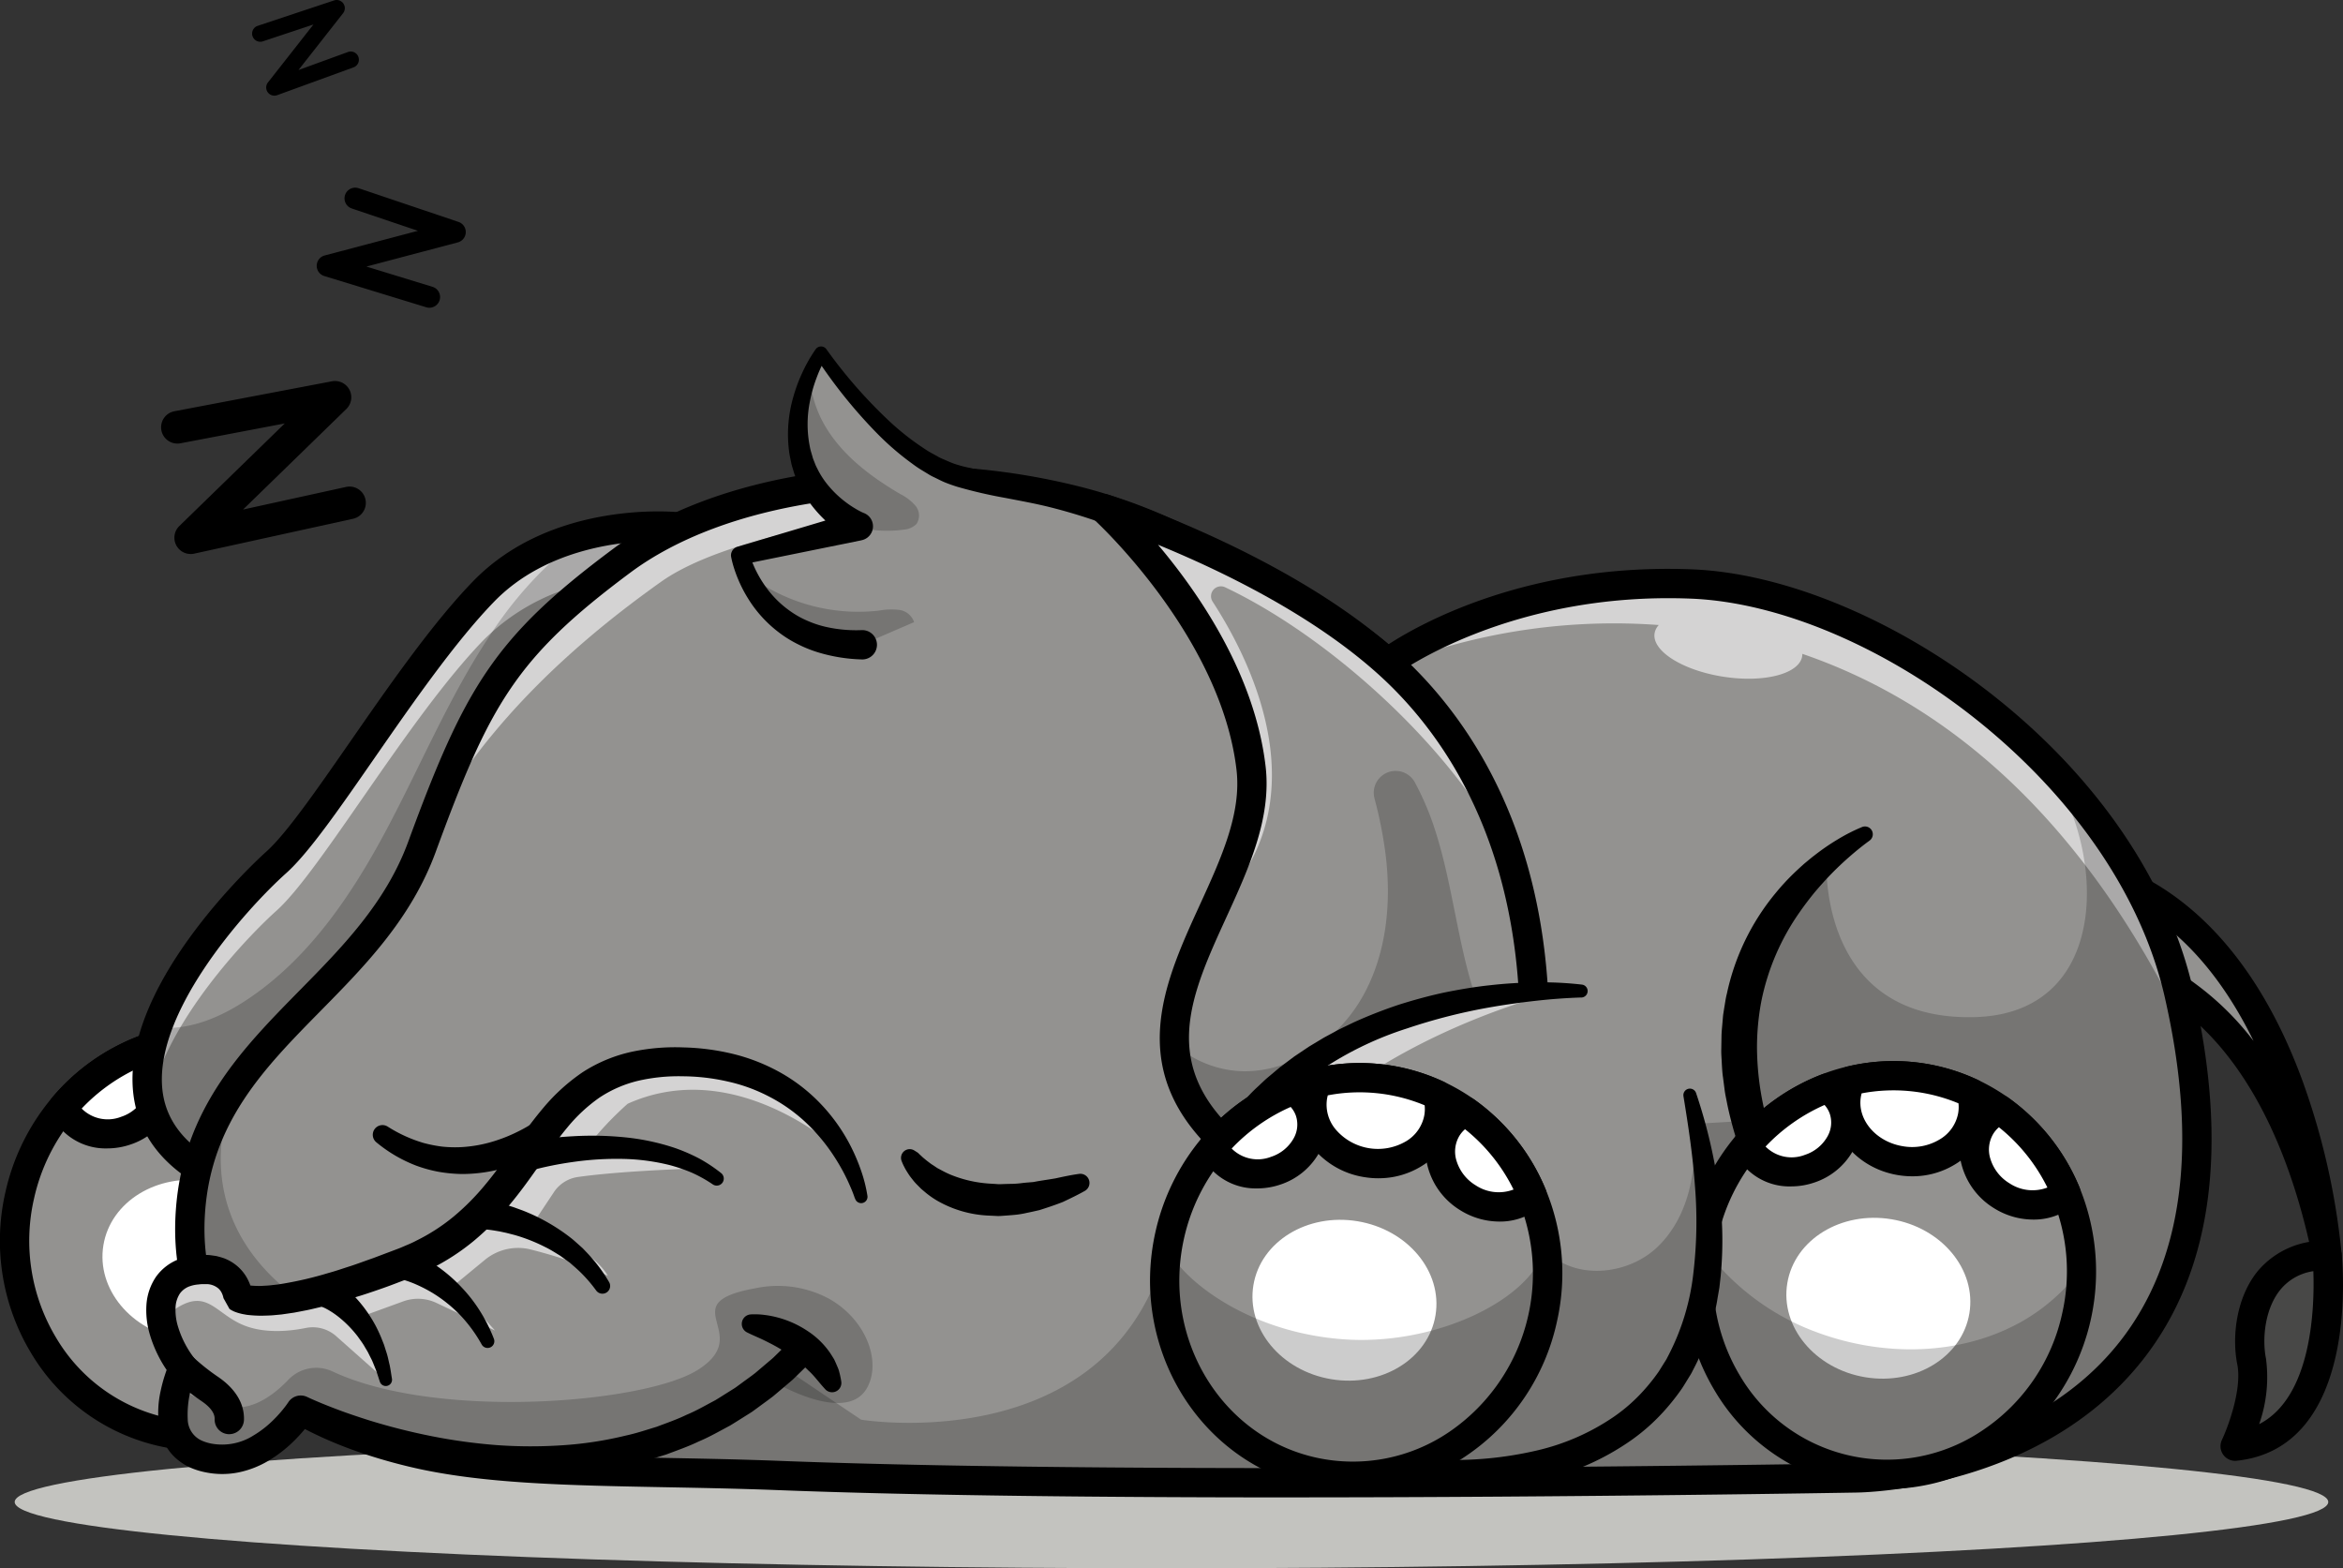 <svg xmlns="http://www.w3.org/2000/svg" width="300" height="200.795" viewBox="0 0 300 200.795"><rect x="0" y="0" width="300" height="200.795" fill="#333333" stroke="none"/><g transform="translate(1.881 183.82)"><ellipse cx="148.116" cy="8.488" rx="148.116" ry="8.488" fill="#c3c3bf"/></g><path d="M3483.458,2587.889s2.4,22.912-11.769,24.419c0,0,3.014-6.33,2.11-10.852s.452-13.594,9.658-13.567Z" transform="translate(-3185.5 -2427.147)" fill="#484847"/><g transform="translate(0 130.979)"><path d="M559.269,2328.316c-3.053,13.786-16.219,22.593-29.41,19.67s-21.406-16.463-18.348-30.25a26.3,26.3,0,0,1,5.622-11.381,25.169,25.169,0,0,1,10.208-7.268,22.387,22.387,0,0,1,3.02-.933h0a23.505,23.505,0,0,1,15.432,1.571,23.123,23.123,0,0,1,3.63,2.11,24.721,24.721,0,0,1,8.483,10.677,26.218,26.218,0,0,1,1.36,15.8Z" transform="translate(-508.991 -2295.627)" fill="#939290"/><path d="M517.275,2332.739a25.613,25.613,0,0,1-22-12.517,27.844,27.844,0,0,1-3.31-20.578,28.322,28.322,0,0,1,6.024-12.188,27.082,27.082,0,0,1,10.97-7.807,24.507,24.507,0,0,1,3.265-1.008l.05-.011a25.38,25.38,0,0,1,16.609,1.712,24.892,24.892,0,0,1,3.918,2.279,26.542,26.542,0,0,1,9.127,11.482,28,28,0,0,1,1.461,16.931h0a27.858,27.858,0,0,1-11.692,17.255,25.868,25.868,0,0,1-14.424,4.451Zm-4.256-50.431a20.691,20.691,0,0,0-2.714.843,23.325,23.325,0,0,0-9.452,6.73,24.567,24.567,0,0,0-5.222,10.573,24.108,24.108,0,0,0,2.856,17.821,21.842,21.842,0,0,0,31.126,6.894,24.122,24.122,0,0,0,10.115-14.947h0a24.27,24.27,0,0,0-1.259-14.674,22.789,22.789,0,0,0-7.836-9.868,21.214,21.214,0,0,0-3.338-1.941,21.63,21.63,0,0,0-14.2-1.448l-.074.016Zm28.539,28.32Z" transform="translate(-491.281 -2277.94)"/><g transform="translate(6.266)"><g transform="translate(1.876 1.881)"><path d="M584.046,2324.291c-3.315,1.135-6.813-.225-7.976-3.053a25.169,25.169,0,0,1,10.208-7.268,5.283,5.283,0,0,1,2.114,2.706C589.429,2319.706,587.483,2323.119,584.046,2324.291Z" transform="translate(-576.07 -2312.39)" fill="#fff"/><path d="M723.381,2302.6c-.647,3.939-4.793,6.536-9.26,5.8s-7.554-4.525-6.907-8.464a6.541,6.541,0,0,1,.558-1.768h0a23.5,23.5,0,0,1,15.432,1.571,6.385,6.385,0,0,1,.174,2.861Z" transform="translate(-694.543 -2297.517)" fill="#fff"/><path d="M890.32,2353.258a6.887,6.887,0,0,1-8.224.361c-3.274-2.044-4.464-6.045-2.659-8.933a5.6,5.6,0,0,1,2.4-2.106,24.722,24.722,0,0,1,8.483,10.677Z" transform="translate(-849.545 -2338.253)" fill="#fff"/></g><path d="M564.015,2308.911a7.775,7.775,0,0,1-7.34-4.614,1.876,1.876,0,0,1,.3-1.925,27.077,27.077,0,0,1,10.972-7.809,1.878,1.878,0,0,1,1.7.188,7.134,7.134,0,0,1,2.855,3.663,7.293,7.293,0,0,1-.641,6.04,8.874,8.874,0,0,1-4.874,3.957,9.192,9.192,0,0,1-2.977.5Zm-3.288-5.1a4.707,4.707,0,0,0,5.052,1.054h0a5.12,5.12,0,0,0,2.827-2.266,3.588,3.588,0,0,0,.351-2.967,3.314,3.314,0,0,0-.677-1.149,23.332,23.332,0,0,0-7.554,5.328Z" transform="translate(-556.534 -2292.854)"/><path d="M697.977,2292.687a11.227,11.227,0,0,1-1.828-.151c-5.474-.9-9.266-5.667-8.453-10.618a8.409,8.409,0,0,1,.717-2.274,1.878,1.878,0,0,1,1.32-1.03,25.383,25.383,0,0,1,16.607,1.713,1.875,1.875,0,0,1,1,1.171,8.214,8.214,0,0,1,.223,3.694,8.625,8.625,0,0,1-4.052,5.935,10.4,10.4,0,0,1-5.536,1.559Zm-6.481-10.614a4.588,4.588,0,0,0-.1.454c-.479,2.912,1.926,5.743,5.361,6.31a6.846,6.846,0,0,0,4.763-.886,4.925,4.925,0,0,0,2.342-3.367v-.006a4.493,4.493,0,0,0,.036-1.227,21.678,21.678,0,0,0-12.4-1.276Z" transform="translate(-675.002 -2277.927)"/><path d="M868.431,2339.022a9.5,9.5,0,0,1-5.024-1.465,9.311,9.311,0,0,1-4.038-5.205,7.634,7.634,0,0,1,.782-6.312,7.491,7.491,0,0,1,3.2-2.812,1.877,1.877,0,0,1,1.876.169,26.538,26.538,0,0,1,9.131,11.485,1.875,1.875,0,0,1-.472,2.114A8.076,8.076,0,0,1,868.431,2339.022Zm-4.385-11.823a3.609,3.609,0,0,0-.713.832,3.932,3.932,0,0,0-.367,3.251,5.562,5.562,0,0,0,2.429,3.094,5.352,5.352,0,0,0,4.86.546A22.765,22.765,0,0,0,864.045,2327.2Z" transform="translate(-829.973 -2318.719)"/></g><ellipse cx="10.252" cy="11.816" rx="10.252" ry="11.816" transform="translate(11.571 38.569) rotate(-80.64)" fill="#fff"/></g><path d="M3283.34,2077.69v11.045s22.006,0,29.855,37.946C3313.195,2126.68,3310.168,2085.385,3283.34,2077.69Z" transform="translate(-3015.236 -1965.938)" fill="#939290"/><path d="M3295.529,2110.906a1.876,1.876,0,0,1-1.835-1.5c-3.895-18.827-11.346-27.739-16.912-31.9-5.945-4.444-11.066-4.552-11.118-4.552a1.884,1.884,0,0,1-1.865-1.875V2060.04a1.876,1.876,0,0,1,2.393-1.8c11.57,3.319,20.642,13.189,26.234,28.542a90.952,90.952,0,0,1,4.975,22.115,1.876,1.876,0,0,1-1.873,2.012Zm-27.978-41.511a26.372,26.372,0,0,1,11.217,4.919,36.482,36.482,0,0,1,7.349,7.255c-3.91-8-9.787-15.5-18.564-18.92v6.746Z" transform="translate(-2997.572 -1948.288)"/><path d="M3454.031,2596.531a1.875,1.875,0,0,1-1.693-2.682c.762-1.608,2.6-6.486,1.965-9.677-.7-3.5-.154-8.558,2.645-11.962a10.964,10.964,0,0,1,8.813-3.85h.045a1.876,1.876,0,0,1,1.86,1.68c.106,1.011,2.412,24.794-13.436,26.479A1.932,1.932,0,0,1,3454.031,2596.531Zm10.012-24.282a6.7,6.7,0,0,0-4.2,2.343c-2.008,2.442-2.374,6.3-1.864,8.843a18.1,18.1,0,0,1-.874,8.4C3463.919,2588.334,3464.205,2576.758,3464.044,2572.249Z" transform="translate(-3167.841 -2409.492)"/><g transform="translate(16.97 65.477)"><path d="M755.737,1615.51s-26.578,94.481-54.915,85.136c-13.483-4.445-14.875-12.851-11.948-21.058,3.319-9.334,12.22-18.418,15.267-21.142,5.724-5.124,16.879-24.716,26.527-34.666a27.056,27.056,0,0,1,12.606-7.112,37.706,37.706,0,0,1,12.465-1.158Z" transform="translate(-685.719 -1613.519)" fill="#939290"/><g transform="translate(1.882 1.883)" opacity="0.6"><path d="M755.744,1615.5s-.641,2.285-1.837,6.11a39.01,39.01,0,0,0-10.628,1.258,27.069,27.069,0,0,0-12.606,7.112c-9.648,9.95-20.8,29.542-26.527,34.666-3.047,2.723-11.948,11.807-15.267,21.141a23.411,23.411,0,0,0-.95,3.422,17.4,17.4,0,0,1,.95-9.632c3.319-9.334,12.22-18.418,15.267-21.141,5.724-5.124,16.879-24.716,26.527-34.666a27.057,27.057,0,0,1,12.606-7.111,37.7,37.7,0,0,1,12.465-1.158Z" transform="translate(-687.608 -1615.393)" fill="#fff"/></g><g transform="translate(1.881 1.883)" opacity="0.2"><path d="M755.737,1615.5s-26.578,94.481-54.915,85.136c-13.483-4.445-14.875-12.851-11.948-21.058.219.032.444.047.663.058,3.855.182,7.587-1.451,10.806-3.585,7.868-5.207,13.363-13.305,17.808-21.627s8.072-17.119,13.295-24.977a50.076,50.076,0,0,1,11.828-12.788,37.7,37.7,0,0,1,12.465-1.158Z" transform="translate(-687.6 -1615.393)"/></g><path d="M687.1,1685.441a14.536,14.536,0,0,1-4.578-.745c-8.178-2.7-12.954-7.082-14.2-13.031-3-14.393,16.036-31.624,16.848-32.35,2.531-2.265,6.49-7.972,10.683-14.013,4.939-7.118,10.537-15.186,15.748-20.561,10.167-10.485,25.952-8.9,26.618-8.83a1.875,1.875,0,0,1,1.6,2.372c-.827,2.938-20.522,72.117-44.769,85.02A16.873,16.873,0,0,1,687.1,1685.441Zm48.409-85.89c-4.475,0-14.468.849-21.209,7.8-5,5.155-10.5,13.088-15.36,20.088-4.508,6.5-8.4,12.111-11.264,14.671-5.082,4.548-17.806,18.583-15.677,28.788.948,4.544,4.884,7.987,11.7,10.235a11.781,11.781,0,0,0,9.6-1.143c20.486-10.9,38.592-68.228,42.25-80.44Z" transform="translate(-668.008 -1595.786)"/></g><path d="M957.7,1682.511s-88.412,1.591-137.75-.3c-19.055-.731-34.911-.037-47.1-2.969-19.383-4.659-29.495-15.246-28.4-30.836a31.33,31.33,0,0,1,5.729-16.043c5.932-8.63,15.068-14.881,20.8-24.262,0,0,0-.01,0-.015a35.61,35.61,0,0,0,3.109-6.381c.35-.944.688-1.863,1.018-2.75,6.3-16.827,10.242-23.219,24.544-33.857,6.381-4.753,15.126-7.889,24.716-9.339a86.193,86.193,0,0,1,31.081,1.08c1.033.225,2.061.474,3.073.746l.062.015c.95.251,1.884.521,2.813.814l.021,0a64.706,64.706,0,0,1,7.5,2.839c21.5,9.725,28.806,16.894,28.806,16.894s.438-.334,1.3-.876c4.069-2.6,17.542-10.008,37.619-9.215,12.971.517,29.239,7.936,42.08,19.655h0c.01.015.026.021.036.031q1.049.955,2.061,1.957c8.708,8.52,15.554,19.075,18.23,30.763q1.026,4.477,1.576,8.531c7.3,53.157-42.926,53.517-42.926,53.517Z" transform="translate(-720.058 -1493.284)" fill="#939290"/><g transform="translate(55.046 61.543)" opacity="0.6"><path d="M1144.871,1556.824c-3.126.032-38.626,2.333-50.75,10.944-10.577,7.513-21.958,17.554-29.592,31.172,6.3-16.827,10.242-23.219,24.544-33.857,6.381-4.753,15.126-7.889,24.716-9.339a86.2,86.2,0,0,1,31.081,1.08Z" transform="translate(-1064.53 -1554.818)" fill="#fff"/></g><g transform="translate(179.966 74.715)" opacity="0.6"><path d="M2467.068,1752.989c-14.035-31.41-33.038-45.91-50.8-51.993a1.834,1.834,0,0,1-.021.3c-.35,2.259-4.863,3.438-10.081,2.63s-9.167-3.292-8.818-5.551a2.063,2.063,0,0,1,.538-1.07,78.195,78.195,0,0,0-32.266,4.425l-.156-.459c4.069-2.6,17.542-10.008,37.619-9.214,12.971.517,29.239,7.936,42.08,19.655h0c.011.015.026.021.037.032q1.048.955,2.061,1.957c8.708,8.52,15.554,19.075,18.23,30.763q1.026,4.477,1.576,8.531Z" transform="translate(-2365.46 -1691.995)" fill="#fff"/></g><g transform="translate(24.302 96.415)" opacity="0.2"><path d="M957.7,2010.791s-88.412,1.591-137.75-.3c-19.055-.731-34.911-.036-47.1-2.969-19.383-4.659-29.495-15.246-28.4-30.836a31.332,31.332,0,0,1,5.729-16.044c-9.368,24.325,17.156,42.429,70.244,36.038l9.892,6.657s33.137,5.426,39.513-23.562c0,0,55.62,20.421,67.725-14.343l6.428-.381s-2.39-16.367,9.945-33.173c0,0-1.127,20.417,18.94,19.915,18.648-.465,16.759-23.948,7.962-33.81,8.708,8.52,15.554,19.075,18.23,30.763,14.119,61.651-41.35,62.048-41.35,62.048Z" transform="translate(-744.359 -1917.98)"/></g><path d="M867.177,1667.316c-22.733,0-46.62-.22-64.967-.925-5.121-.2-9.979-.289-14.675-.379-12.713-.242-23.692-.452-32.793-2.64-10.068-2.419-17.744-6.41-22.816-11.864-5.236-5.632-7.6-12.672-7.023-20.927.9-12.979,8.51-20.711,15.867-28.19,5.419-5.508,11.023-11.2,13.892-19.03,7.242-19.747,11.082-26.218,26.2-37.467,6.423-4.781,15.26-8.13,25.556-9.686a87.623,87.623,0,0,1,34.877,1.856q.081.019.158.043c.909.24,1.85.511,2.8.808l.053.015a67.444,67.444,0,0,1,7.714,2.919c17.1,7.739,25.342,13.875,28.172,16.233,4.127-2.678,17.954-10.412,38.853-9.59,11.823.468,26.145,6.428,38.307,15.944,13.493,10.557,22.677,24.023,25.859,37.918,4.619,20.165,2.427,36.119-6.513,47.422-13.047,16.494-35.515,16.909-36.638,16.919-.808.014-35.256.618-72.883.618Zm-47.9-128.305a82.29,82.29,0,0,0-12.294.909c-9.689,1.464-17.946,4.572-23.876,8.986-14.645,10.9-18,16.872-24.92,35.749-3.15,8.588-9.042,14.577-14.741,20.368-7.2,7.314-13.993,14.222-14.8,25.819-1.271,18.211,13.967,25.757,26.973,28.882,8.7,2.092,19.495,2.3,31.988,2.537,4.715.09,9.59.182,14.747.381,48.722,1.87,136.763.32,137.646.3h.02c.307,0,21.818-.4,33.753-15.518,8.184-10.365,10.129-25.248,5.781-44.233-6.32-27.593-37.8-50.046-60.658-50.95-23.269-.923-37.576,9.606-37.718,9.713a1.878,1.878,0,0,1-2.442-.159c-.068-.067-7.435-7.1-28.264-16.528a63.718,63.718,0,0,0-7.248-2.744l-.056-.016c-.927-.29-1.845-.555-2.729-.786l-.072-.02h0a82.554,82.554,0,0,0-21.094-2.69Zm21.2,2.717Zm-.007,0Zm0,0Zm-.244-.075.087.033C840.279,1541.674,840.249,1541.663,840.22,1541.651Z" transform="translate(-702.392 -1475.595)"/><path d="M2805.411,2017.812c-.824.594-1.691,1.3-2.493,2s-1.594,1.444-2.341,2.211-1.455,1.563-2.141,2.37c-.67.823-1.311,1.662-1.91,2.525a30.206,30.206,0,0,0-4.9,11.365,31.73,31.73,0,0,0-.566,6.184,36.547,36.547,0,0,0,.619,6.256,56.93,56.93,0,0,0,3.808,12.263,1.878,1.878,0,0,1-3.376,1.635,47.173,47.173,0,0,1-4.849-13.05c-.107-.58-.242-1.154-.327-1.74l-.229-1.763c-.091-.586-.116-1.182-.153-1.776-.021-.6-.086-1.188-.067-1.786l.03-1.793c.014-.6.09-1.194.134-1.792.029-.3.047-.6.083-.895l.139-.89c.107-.592.175-1.189.331-1.772a29.964,29.964,0,0,1,6.188-12.819,29.639,29.639,0,0,1,2.4-2.61q.638-.611,1.3-1.2c.455-.373.9-.759,1.367-1.109a28.778,28.778,0,0,1,2.888-1.987,22.824,22.824,0,0,1,3.154-1.608,1,1,0,0,1,.965,1.738l-.056.04Z" transform="translate(-2566.092 -1910.137)"/><g transform="translate(18.698 134.077)"><path d="M795.167,2346.762l-4.957,12.752-2.682,6.9a46.009,46.009,0,0,1-4.164,3.866c-.073.063-.146.125-.219.182-25.175,20.417-59.747,3.574-59.747,3.574s-5,7.847-12.235,6.042c-4.738-1.184-4.477-5.734-3.731-8.734a17.16,17.16,0,0,1,.918-2.723,13.556,13.556,0,0,1-2.765-6.1c-.474-3.2.793-5.864,4.122-6.381,5.375-.83,5.677,3.443,5.677,3.443s3.616,2.614,21.5-4.419,15.277-25.926,35.021-25.723c12.152.12,18.152,6.657,20.974,11.661A21.559,21.559,0,0,1,795.167,2346.762Z" transform="translate(-703.618 -2327.585)" fill="#939290"/><g transform="translate(1.871 1.847)" opacity="0.6"><path d="M755.841,2346.149l-2.713,4.082s7.57,3.031,9.616,6.616a63.8,63.8,0,0,0-10.109-3.415,6.684,6.684,0,0,0-5.63,1.385l-3.922,3.229,5.218,5.818-7.51-3.539a5.523,5.523,0,0,0-4.241-.194l-4.669,1.7s2.856,5.587,2.444,8.4l-6.361-5.646a4.512,4.512,0,0,0-3.888-1.048c-2.085.419-5.354.754-8.072-.4-4.007-1.7-4.852-5.6-10.419-.621-.474-3.2.793-5.864,4.122-6.381,5.375-.83,5.677,3.443,5.677,3.443s3.616,2.614,21.5-4.419,15.277-25.926,35.021-25.723c12.152.12,18.152,6.657,20.974,11.661-4.106-3.486-15.565-11.656-27.586-6.271a41.631,41.631,0,0,0-5.531,5.964,18.647,18.647,0,0,1,16.264,2.264s-10.679.244-17.109,1.151a4.443,4.443,0,0,0-3.079,1.946Z" transform="translate(-705.489 -2329.433)" fill="#fff"/></g><path d="M1011.174,2410.269c-.274.2-.459.318-.684.462s-.434.265-.653.389c-.436.25-.878.48-1.326.7a22.876,22.876,0,0,1-2.775,1.09,19.887,19.887,0,0,1-5.916.921,19.2,19.2,0,0,1-3.006-.283,17.475,17.475,0,0,1-2.9-.8,18.135,18.135,0,0,1-5.083-2.982,1.242,1.242,0,0,1,1.452-2.009l.017.01a18.01,18.01,0,0,0,4.578,2.086,17.46,17.46,0,0,0,2.419.473,15.884,15.884,0,0,0,2.452.06,17.416,17.416,0,0,0,4.829-.981,19.049,19.049,0,0,0,2.3-.966c.374-.18.741-.374,1.1-.578.179-.1.354-.207.523-.312s.359-.227.457-.294l.061-.042a1.875,1.875,0,0,1,2.161,3.064Z" transform="translate(-959.346 -2397.592)"/><path d="M1694.92,2446.657a1.872,1.872,0,0,1,.2.186c.067.071.158.146.235.218a6.228,6.228,0,0,0,.492.431c.162.143.339.277.515.407a4.853,4.853,0,0,0,.536.375l.54.361.575.306a12.43,12.43,0,0,0,1.163.557,15.863,15.863,0,0,0,5.078,1.129l.669.041a4.368,4.368,0,0,0,.675.02c.455-.017.91-.032,1.368-.036a12.151,12.151,0,0,0,1.384-.112c.463-.055.931-.08,1.4-.126.93-.186,1.878-.3,2.831-.47.947-.207,1.9-.412,2.892-.555l.1-.014a1.17,1.17,0,0,1,.743,2.176c-.91.515-1.858.967-2.812,1.419-.98.388-1.994.723-3.012,1.045-.524.118-1.051.243-1.582.346a11.474,11.474,0,0,1-1.608.263c-.547.051-1.1.09-1.646.128a5.12,5.12,0,0,1-.833,0l-.838-.039a14.449,14.449,0,0,1-6.52-1.875,11.656,11.656,0,0,1-1.431-.98l-.663-.557-.611-.615a6.5,6.5,0,0,1-.561-.66,6.7,6.7,0,0,1-.51-.7c-.156-.245-.311-.485-.446-.75-.066-.134-.134-.254-.2-.4s-.118-.264-.192-.458a1.114,1.114,0,0,1,1.63-1.342l.435.273Z" transform="translate(-1596.109 -2433.152)"/><path d="M776.763,2329.537c-.139-.424-.324-.907-.518-1.352s-.394-.906-.617-1.346a24.982,24.982,0,0,0-1.457-2.564,23.47,23.47,0,0,0-3.708-4.461,20.7,20.7,0,0,0-4.66-3.285,21.475,21.475,0,0,0-5.352-1.947,26.463,26.463,0,0,0-5.739-.661,22.981,22.981,0,0,0-5.655.567,15.515,15.515,0,0,0-5,2.168,20.593,20.593,0,0,0-4.1,3.813c-2.483,2.984-4.605,6.575-7.378,9.884a34.779,34.779,0,0,1-4.613,4.65,28.662,28.662,0,0,1-5.567,3.6c-.49.259-.995.478-1.5.691l-.76.324c-.251.106-.491.189-.736.284-.98.366-1.95.752-2.938,1.1s-1.98.688-2.984,1.005c-1.012.3-2,.643-3.032.907l-1.533.418-1.558.367c-.516.13-1.049.224-1.578.327l-.794.152-.81.119-.81.117-.831.078c-.547.062-1.125.065-1.694.084a15.574,15.574,0,0,1-1.8-.1c-.149-.01-.323-.052-.483-.078a4.74,4.74,0,0,1-.5-.109,5.176,5.176,0,0,1-.552-.168c-.106-.04-.191-.07-.311-.124l-.194-.1-.106-.057q-.1-.06-.2-.13l-.773-1.386v0c.006.053-.01-.057-.021-.1s-.03-.128-.051-.192a2.575,2.575,0,0,0-.149-.374,1.825,1.825,0,0,0-.434-.576,2.4,2.4,0,0,0-1.49-.552l-.522,0a5.4,5.4,0,0,0-.556.047,4.156,4.156,0,0,0-1.008.2,2.627,2.627,0,0,0-1.344.953,3.5,3.5,0,0,0-.558,1.737,7.193,7.193,0,0,0,.233,2.23,12.578,12.578,0,0,0,2.226,4.4,1.88,1.88,0,0,1,.24,1.874l-.022.052a12.558,12.558,0,0,0-1.119,5.85,3.04,3.04,0,0,0,1.781,2.689,5.676,5.676,0,0,0,1.244.387,7.522,7.522,0,0,0,5.436-1.066,13.167,13.167,0,0,0,2.428-1.883c.376-.365.737-.752,1.078-1.154.171-.2.335-.406.494-.612s.325-.439.421-.586l0,0a1.9,1.9,0,0,1,2.4-.674c.568.27,1.234.557,1.868.818s1.293.519,1.947.766c1.307.5,2.64.938,3.974,1.367a79.162,79.162,0,0,0,8.149,2.072,70.446,70.446,0,0,0,8.306,1.143,60.478,60.478,0,0,0,8.342.03,46.9,46.9,0,0,0,8.2-1.243c1.352-.288,2.657-.732,3.976-1.13,1.286-.49,2.591-.933,3.828-1.535,1.272-.526,2.458-1.226,3.676-1.863.588-.355,1.165-.73,1.749-1.092.29-.184.585-.36.87-.552l.832-.61c.551-.41,1.117-.8,1.659-1.226l1.576-1.336c.26-.226.532-.437.783-.674l.74-.724,1.481-1.445.094-.091a1.874,1.874,0,0,1,2.62,2.682l-1.6,1.565-.8.781c-.271.257-.566.488-.848.733l-1.712,1.449c-.589.46-1.2.89-1.8,1.336l-.906.662c-.31.208-.632.4-.948.6-.636.4-1.265.8-1.906,1.189-1.325.7-2.621,1.455-4.005,2.032-1.35.654-2.766,1.14-4.166,1.669-1.429.436-2.849.912-4.308,1.226a50.771,50.771,0,0,1-8.818,1.338,64.242,64.242,0,0,1-8.875-.032,74.071,74.071,0,0,1-8.755-1.2,82.817,82.817,0,0,1-8.544-2.172c-1.4-.45-2.8-.912-4.172-1.436-.689-.26-1.377-.528-2.061-.811s-1.347-.565-2.077-.912l2.4-.679c-.226.345-.4.575-.6.848s-.4.512-.612.76q-.628.742-1.326,1.42a16.942,16.942,0,0,1-3.13,2.421,12.41,12.41,0,0,1-3.843,1.513,10.612,10.612,0,0,1-4.24,0,9.382,9.382,0,0,1-2.108-.671,7.141,7.141,0,0,1-1.971-1.385,6.358,6.358,0,0,1-1.36-2.036,8.15,8.15,0,0,1-.576-2.213,12.782,12.782,0,0,1,.242-4.1,19.408,19.408,0,0,1,.495-1.889c.1-.308.2-.614.314-.919s.222-.587.383-.948l.218,1.925a16.279,16.279,0,0,1-2.887-5.755,10.866,10.866,0,0,1-.34-3.437,7.23,7.23,0,0,1,1.236-3.623,6.4,6.4,0,0,1,3.211-2.344,7.843,7.843,0,0,1,1.786-.373c.29-.023.564-.073.868-.069s.6,0,.907.013q.474.057.947.13c.324.084.647.167.968.279a5.735,5.735,0,0,1,1.815,1.1,5.562,5.562,0,0,1,1.278,1.691,6.3,6.3,0,0,1,.378.953c.051.163.091.329.13.5a4.827,4.827,0,0,1,.092.6v.01l-.772-1.387a1.11,1.11,0,0,0-.119-.08c-.024-.014-.012-.009-.019-.013a.053.053,0,0,0-.02-.01.261.261,0,0,1,.049.013c.023.014.126.03.189.048a2.149,2.149,0,0,0,.253.045c.094.01.171.034.28.038a12.04,12.04,0,0,0,1.285.037c.46-.031.912-.04,1.387-.108l.706-.077.716-.115a46.08,46.08,0,0,0,5.764-1.358c.962-.259,1.916-.6,2.874-.9.955-.317,1.9-.673,2.857-1.006l2.845-1.072c.234-.09.481-.178.7-.272l.66-.283c.442-.184.882-.373,1.3-.6a24.506,24.506,0,0,0,4.786-3.09,30.584,30.584,0,0,0,4.07-4.111c2.521-3.01,4.645-6.534,7.462-9.865a24.568,24.568,0,0,1,4.978-4.5,19.036,19.036,0,0,1,6.309-2.624,26.77,26.77,0,0,1,6.612-.556,29.965,29.965,0,0,1,6.5.872,24.2,24.2,0,0,1,6.142,2.481,21.97,21.97,0,0,1,5.165,4.132,22.952,22.952,0,0,1,3.709,5.372,24.287,24.287,0,0,1,1.245,2.987,18.415,18.415,0,0,1,.79,3.164.811.811,0,0,1-1.572.375l-.015-.049Z" transform="translate(-686.007 -2310.195)"/><path d="M1481.52,2666.358a8.87,8.87,0,0,1,1,0c.32.011.636.052.95.093a12.791,12.791,0,0,1,5.365,2.06,10.346,10.346,0,0,1,2.842,2.778c.183.282.364.565.533.852.145.3.274.615.407.92.066.152.129.306.18.464l.126.483c.073.324.144.646.187.97a1.189,1.189,0,0,1-2.053.965l-.122-.135c-.741-.813-1.3-1.607-2.035-2.266a17.291,17.291,0,0,0-2.234-1.881,22.672,22.672,0,0,0-2.6-1.568c-.463-.235-.932-.475-1.415-.692s-1-.44-1.426-.649l-.176-.086a1.217,1.217,0,0,1,.475-2.307Z" transform="translate(-1404.089 -2632.145)"/><path d="M1173.4,2429.109c1.16-.248,2.2-.4,3.305-.539s2.178-.229,3.271-.288a42.22,42.22,0,0,1,6.567.138,29.313,29.313,0,0,1,6.467,1.379,23.355,23.355,0,0,1,3.061,1.33,19.454,19.454,0,0,1,2.79,1.85.9.9,0,0,1-1.063,1.453l-.024-.016a17.528,17.528,0,0,0-2.6-1.45,21.311,21.311,0,0,0-2.831-.978,26.864,26.864,0,0,0-5.982-.8,39.369,39.369,0,0,0-6.084.342c-1.01.135-2.016.3-3.012.5s-2.015.439-2.9.7l-.031.009a1.877,1.877,0,1,1-1.069-3.6c.046-.013.1-.026.142-.036Z" transform="translate(-1125.255 -2416.882)"/><path d="M1117.579,2513.773c.5.072.878.151,1.3.246s.806.2,1.2.309.785.243,1.175.363l1.152.418a24.7,24.7,0,0,1,4.352,2.217,24.115,24.115,0,0,1,1.988,1.421c.315.258.615.538.92.806l.453.407.422.443a20.21,20.21,0,0,1,2.936,3.858.989.989,0,0,1-1.619,1.131l-.052-.068a17.924,17.924,0,0,0-2.925-3.154l-.4-.352-.433-.317c-.292-.207-.573-.426-.869-.624-.612-.372-1.208-.76-1.854-1.07a21.7,21.7,0,0,0-3.977-1.564l-1.034-.265c-.349-.07-.693-.156-1.042-.214s-.7-.12-1.04-.162-.714-.081-.97-.091h-.017a1.879,1.879,0,0,1,.149-3.755C1117.451,2513.759,1117.516,2513.765,1117.579,2513.773Z" transform="translate(-1074.199 -2494.208)"/><path d="M1010.651,2580.032c.128.046.2.081.29.118s.168.074.247.111c.16.074.318.149.468.228.308.152.6.321.891.484.576.34,1.133.7,1.668,1.089a19.862,19.862,0,0,1,2.951,2.6,18.965,18.965,0,0,1,2.373,3.083,20.425,20.425,0,0,1,1.713,3.438.864.864,0,0,1-1.546.763l-.028-.047a18.469,18.469,0,0,0-1.953-2.849,16.423,16.423,0,0,0-2.429-2.384,16.92,16.92,0,0,0-2.81-1.852c-.493-.261-1-.495-1.5-.706-.255-.1-.509-.2-.762-.284-.127-.046-.251-.085-.374-.121-.062-.02-.124-.039-.179-.052a1.294,1.294,0,0,0-.14-.033,1.932,1.932,0,1,1,.658-3.75l.465.17Z" transform="translate(-976.719 -2553.866)"/><path d="M913.587,2620.171c.135.074.195.117.279.17s.149.1.222.151c.145.1.278.2.409.3.269.2.508.417.752.631a14.981,14.981,0,0,1,1.328,1.37,17.366,17.366,0,0,1,2.1,3.072,18.258,18.258,0,0,1,.771,1.66c.11.282.228.562.331.845l.273.861c.2.566.3,1.161.445,1.735.119.582.194,1.171.291,1.75a.8.8,0,0,1-1.54.387l-.025-.074c-.176-.52-.328-1.042-.519-1.548-.219-.5-.383-1.01-.642-1.482l-.358-.715c-.13-.232-.271-.457-.405-.686-.255-.463-.584-.877-.88-1.306a14.393,14.393,0,0,0-2.118-2.235,11.429,11.429,0,0,0-1.2-.9c-.206-.128-.413-.262-.619-.369-.1-.057-.206-.112-.3-.156-.049-.023-.1-.051-.143-.066s-.1-.045-.093-.033a1.876,1.876,0,1,1,1.649-3.369Z" transform="translate(-889.295 -2590.232)"/><path d="M723.569,2728.4a1.863,1.863,0,0,1-1.876-1.861v-.093c.013-.745-.548-1.51-1.67-2.277a30.492,30.492,0,0,1-3.689-2.94,1.876,1.876,0,0,1,2.609-2.7h0a27.156,27.156,0,0,0,3.2,2.538c1.533,1.047,3.35,2.84,3.305,5.438a1.889,1.889,0,0,1-1.875,1.891Z" transform="translate(-712.907 -2678.848)"/></g><g transform="translate(93.598 44.352)"><path d="M1530.027,1406.391l-29.359,12.663-6.694,2.89c-9.6,0-13.456-6.016-14.849-9.319a12,12,0,0,1-.7-2.108l14.745-3.689.261-.062a14.283,14.283,0,0,1-7.06-8.275,16.913,16.913,0,0,1,1.2-11.7,16.377,16.377,0,0,1,1.2-2.2s7.9,11.98,16.242,15.288c3.616,1.435,9.512,1.915,14.229,3.057a78.159,78.159,0,0,1,10.79,3.454Z" transform="translate(-1477.229 -1383.744)" fill="#939290"/><path d="M1482.764,1415.86a21.186,21.186,0,0,1-5.624-.914,16.248,16.248,0,0,1-2.676-1.095,14.937,14.937,0,0,1-2.446-1.552,15.912,15.912,0,0,1-3.816-4.245,16.993,16.993,0,0,1-1.29-2.512c-.182-.433-.342-.876-.487-1.324a12.7,12.7,0,0,1-.374-1.422v0a1.143,1.143,0,0,1,.783-1.356l.087-.026,14.836-4.424h0l-.334,3.521c-.2-.1-.316-.17-.458-.255s-.268-.162-.4-.245c-.26-.164-.505-.337-.75-.512a17.061,17.061,0,0,1-3.779-3.784,13.771,13.771,0,0,1-1.718-3.15,6.715,6.715,0,0,1-.3-.847c-.084-.287-.181-.572-.252-.86-.108-.58-.26-1.151-.32-1.735a17.118,17.118,0,0,1,.549-6.854,19.833,19.833,0,0,1,1.177-3.167,19.116,19.116,0,0,1,1.683-2.946l0,0a.84.84,0,0,1,1.373-.023l.027.037a62,62,0,0,0,7.813,8.972,33.076,33.076,0,0,0,4.578,3.646,12.213,12.213,0,0,0,1.224.748l.623.343a4.384,4.384,0,0,0,.632.312c.43.179.851.38,1.283.543s.88.287,1.339.411a56.964,56.964,0,0,0,5.8,1.085c1.991.3,4.011.582,6.059.992s4.031.93,6.017,1.507,3.918,1.207,5.914,1.977a1.877,1.877,0,0,1-1.351,3.5l-.068-.028-.043-.019c-1.744-.76-3.637-1.466-5.5-2.1s-3.782-1.205-5.675-1.681-3.868-.83-5.858-1.216a59.293,59.293,0,0,1-6.054-1.408c-.511-.161-1.023-.337-1.536-.544s-.987-.467-1.48-.7a5.611,5.611,0,0,1-.71-.389l-.687-.417a14.134,14.134,0,0,1-1.323-.888,35.472,35.472,0,0,1-4.725-4.1,63.88,63.88,0,0,1-7.685-9.622l1.4.015h0a17.64,17.64,0,0,0-1.28,2.743,17.854,17.854,0,0,0-.828,2.927,14.656,14.656,0,0,0-.01,5.889c.085.477.256.932.375,1.4.077.226.173.442.256.662a4.647,4.647,0,0,0,.29.644,10.687,10.687,0,0,0,1.548,2.358,13.129,13.129,0,0,0,2.065,1.952,12.992,12.992,0,0,0,1.173.8c.2.12.4.241.607.347.1.054.2.108.3.154s.215.1.254.115a1.82,1.82,0,0,1-.16,3.478l-.174.043h0L1467.5,1403.7l.871-1.382h0a11.1,11.1,0,0,0,.369,1.081c.148.371.308.74.489,1.1a14.4,14.4,0,0,0,1.234,2.055,13.006,13.006,0,0,0,3.356,3.272,11.75,11.75,0,0,0,2.04,1.109,12.964,12.964,0,0,0,2.209.734,17.631,17.631,0,0,0,4.7.44,1.877,1.877,0,0,1,.132,3.752h-.133Z" transform="translate(-1466.021 -1375.782)"/></g><g transform="translate(215.606 135.848)"><path d="M2805.206,2372.864a26.639,26.639,0,0,1-.631,6.141c-3.053,13.785-16.221,22.593-29.412,19.671-12.757-2.828-20.871-15.6-18.612-28.911.073-.443.161-.887.261-1.335a26.319,26.319,0,0,1,5.625-11.38,25.108,25.108,0,0,1,10.205-7.268,22.427,22.427,0,0,1,3.021-.934h0a23.354,23.354,0,0,1,10.55-.088,22.819,22.819,0,0,1,4.884,1.659,23.086,23.086,0,0,1,3.626,2.108,24.7,24.7,0,0,1,8.484,10.681,25.875,25.875,0,0,1,1.993,9.658Z" transform="translate(-2754.297 -2346.319)" fill="#939290"/><path d="M2762.611,2383.431a25.61,25.61,0,0,1-22-12.517,27.846,27.846,0,0,1-3.311-20.578,28.324,28.324,0,0,1,6.025-12.189,27.064,27.064,0,0,1,10.969-7.806,24.4,24.4,0,0,1,3.264-1.007l.05-.01a25.4,25.4,0,0,1,20.526,3.991,26.529,26.529,0,0,1,9.127,11.483,28.319,28.319,0,0,1-10.231,34.186,25.868,25.868,0,0,1-14.424,4.451ZM2758.356,2333a20.789,20.789,0,0,0-2.714.843,23.326,23.326,0,0,0-9.451,6.73,24.561,24.561,0,0,0-5.223,10.574,24.118,24.118,0,0,0,2.856,17.821,21.843,21.843,0,0,0,31.126,6.893,24.123,24.123,0,0,0,10.114-14.947h0a24.271,24.271,0,0,0-1.259-14.674,22.789,22.789,0,0,0-7.835-9.869,21.185,21.185,0,0,0-3.337-1.94,21.625,21.625,0,0,0-14.2-1.448Z" transform="translate(-2736.618 -2328.634)"/><g transform="translate(6.264)"><g transform="translate(1.877 1.879)"><path d="M2829.375,2374.981c-3.315,1.135-6.813-.225-7.976-3.053a25.17,25.17,0,0,1,10.208-7.268,5.282,5.282,0,0,1,2.115,2.706C2834.759,2370.4,2832.813,2373.809,2829.375,2374.981Z" transform="translate(-2821.4 -2363.079)" fill="#fff"/><path d="M2968.7,2353.275c-.647,3.939-4.792,6.536-9.261,5.8s-7.554-4.525-6.907-8.464a6.541,6.541,0,0,1,.558-1.768h0a23.5,23.5,0,0,1,15.432,1.571,6.383,6.383,0,0,1,.174,2.861Z" transform="translate(-2939.864 -2348.197)" fill="#fff"/><g transform="translate(28.787 4.027)"><path d="M3135.65,2403.938a6.887,6.887,0,0,1-8.224.361c-3.273-2.044-4.464-6.045-2.659-8.933a5.6,5.6,0,0,1,2.4-2.106,24.723,24.723,0,0,1,8.483,10.677Z" transform="translate(-3123.662 -2392.959)" fill="#fff"/><path d="M3128.988,2402.914a7.9,7.9,0,0,1-4.171-1.222,7.7,7.7,0,0,1-3.345-4.3,6.046,6.046,0,0,1,.6-5,5.883,5.883,0,0,1,2.512-2.2l.137-.064.123.087a24.924,24.924,0,0,1,8.573,10.79l.071.17-.137.124a6.457,6.457,0,0,1-4.367,1.611Zm-4.316-12.18a5.361,5.361,0,0,0-2.154,1.942,5.526,5.526,0,0,0-.545,4.57,7.176,7.176,0,0,0,3.122,4,6.651,6.651,0,0,0,7.773-.212,24.4,24.4,0,0,0-8.195-10.3Z" transform="translate(-3121.191 -2390.13)"/></g></g><path d="M2809.335,2359.6a7.776,7.776,0,0,1-7.34-4.614,1.876,1.876,0,0,1,.3-1.925,27.082,27.082,0,0,1,10.972-7.809,1.878,1.878,0,0,1,1.7.188,7.142,7.142,0,0,1,2.855,3.663,7.294,7.294,0,0,1-.642,6.04,8.872,8.872,0,0,1-4.872,3.956h0a9.206,9.206,0,0,1-2.979.5Zm-3.287-5.1a4.708,4.708,0,0,0,5.051,1.055h0a5.12,5.12,0,0,0,2.827-2.265,3.592,3.592,0,0,0,.351-2.967,3.312,3.312,0,0,0-.677-1.15,23.343,23.343,0,0,0-7.554,5.327Z" transform="translate(-2801.854 -2343.546)"/><path d="M2943.316,2343.391a11.224,11.224,0,0,1-1.827-.151c-5.475-.9-9.266-5.667-8.453-10.618a8.42,8.42,0,0,1,.717-2.273,1.874,1.874,0,0,1,1.32-1.028,25.379,25.379,0,0,1,16.607,1.712,1.877,1.877,0,0,1,1,1.17,8.211,8.211,0,0,1,.223,3.693,8.626,8.626,0,0,1-4.052,5.936A10.407,10.407,0,0,1,2943.316,2343.391Zm-6.481-10.615a4.63,4.63,0,0,0-.1.453c-.479,2.912,1.926,5.743,5.361,6.31a6.849,6.849,0,0,0,4.762-.886,4.932,4.932,0,0,0,2.343-3.369v-.006a4.507,4.507,0,0,0,.036-1.227,21.663,21.663,0,0,0-12.406-1.276Z" transform="translate(-2920.34 -2328.632)"/><path d="M3113.765,2389.712a9.5,9.5,0,0,1-5.024-1.465,9.312,9.312,0,0,1-4.038-5.206,7.636,7.636,0,0,1,.782-6.312,7.491,7.491,0,0,1,3.2-2.811,1.878,1.878,0,0,1,1.876.169,26.55,26.55,0,0,1,9.131,11.485,1.876,1.876,0,0,1-.472,2.114,8.073,8.073,0,0,1-5.453,2.026Zm-4.385-11.823a3.686,3.686,0,0,0-.714.831,3.938,3.938,0,0,0-.367,3.251,5.559,5.559,0,0,0,2.43,3.094,5.352,5.352,0,0,0,4.859.546,22.751,22.751,0,0,0-6.209-7.723Z" transform="translate(-3075.307 -2369.411)"/></g><ellipse cx="10.252" cy="11.816" rx="10.252" ry="11.816" transform="translate(11.573 38.567) rotate(-80.64)" fill="#fff"/></g><path d="M2018.4,1660.011c.276,24.445-8.953,31.964-31.28,19.29-10.915-6.2-14.635-12.4-14.922-18.612-.266-5.718,2.38-11.447,5-17.181,2.76-6.042,5.505-12.094,4.8-18.168-2.024-17.375-17.563-32.031-18.773-33.152-.052-.047-.079-.068-.079-.068l.021,0c8.014,1.664,29.938,13.3,36.3,19.733a60.375,60.375,0,0,1,16.013,26.323,68.96,68.96,0,0,1,2.588,14.51c.188,2.588.3,5.025.328,7.32Z" transform="translate(-1821.816 -1526.995)" fill="#939290"/><g transform="translate(141.335 65.126)" opacity="0.6"><path d="M1977.081,1604.035c4.9,7.541,14.237,25.86.125,39.483,2.76-6.042,5.505-12.094,4.8-18.168-2.024-17.375-17.563-32.031-18.773-33.152-.052-.047-.079-.068-.079-.068l.021,0c8.014,1.664,29.938,13.305,36.3,19.733a60.376,60.376,0,0,1,16.013,26.323c-5.836-13.458-22.249-29.074-36.788-35.981A1.267,1.267,0,0,0,1977.081,1604.035Z" transform="translate(-1963.15 -1592.13)" fill="#fff"/></g><g transform="translate(150.387 98.708)" opacity="0.2"><path d="M2103.622,1976.162c.276,24.445-8.953,31.964-31.28,19.289-10.915-6.2-14.635-12.4-14.922-18.611a13.778,13.778,0,0,0,8.766,3.464c6.308.088,12.193-4.049,15.3-9.532s3.736-12.1,2.943-18.361a54.445,54.445,0,0,0-1.4-7.026,2.8,2.8,0,0,1,5.18-2.038,35.95,35.95,0,0,1,2.6,6.158c1.993,6.214,2.692,12.773,4.466,19.049.84,2.984,2.176,6.194,4.993,7.493a4.635,4.635,0,0,0,3.349.115Z" transform="translate(-2057.42 -1941.853)"/></g><path d="M1987.212,1669.607c-4.981,0-11.125-2.1-18.563-6.324h0c-22.37-12.7-16.207-26.172-10.77-38.056,2.757-6.026,5.361-11.718,4.708-17.315-1.965-16.853-17.523-31.381-18.185-31.991-.086-.078-.13-.123-.13-.123a1.88,1.88,0,0,1,1.781-3.146c.053.013.124.034.176.051,7.1,2.45,24.913,9.312,36.943,20.111,7.875,7.069,17.6,20.109,19.221,42.091,1.313,17.836-1.265,28.539-7.88,32.723a13.353,13.353,0,0,1-7.3,1.978Zm-16.711-9.586c10.148,5.762,17.553,7.257,22.009,4.437,5.262-3.327,7.328-13.177,6.143-29.277-1.527-20.736-10.623-32.967-17.985-39.575-8.41-7.549-19.877-13.126-28.134-16.512,5.259,6.229,12.409,16.632,13.779,28.383.775,6.638-2.172,13.08-5.022,19.311-5.457,11.927-10.17,22.228,9.211,33.234Z" transform="translate(-1804.264 -1509.346)"/><g transform="translate(147.251 125.767)"><g transform="translate(2.758)"><path d="M2103.557,2296.69a40.961,40.961,0,0,1-4.189-.433c-10.185-1.617-19.149-7.148-23.735-14.844a22.439,22.439,0,0,1-3.24-10.926c-.146-5.04,1.419-10.508,5.212-16.107a38.366,38.366,0,0,1,3.126-4.012c12.611-14.124,32.746-15.574,39.789-15.621h0c1.6-.015,2.526.047,2.526.047l13.869,13.263q.751,2.949,1.267,5.687c6.59,34.708-14.2,43.969-34.629,42.946Z" transform="translate(-2070.568 -2233.679)" fill="#939290"/><g transform="translate(1.815 1.068)" opacity="0.6"><path d="M2075.632,2281.436a22.436,22.436,0,0,1-3.24-10.926c-.146-5.04,1.419-10.508,5.212-16.107a38.421,38.421,0,0,1,3.126-4.012c12.611-14.124,32.746-15.574,39.789-15.621-.6.141-47.96,11.2-44.887,46.667Z" transform="translate(-2072.383 -2234.77)" fill="#fff"/></g><path d="M2105.91,2225.6c-1.866.061-3.794.2-5.68.411s-3.778.467-5.647.79a72.418,72.418,0,0,0-10.98,2.77,43.1,43.1,0,0,0-18.636,11.891c-.324.331-.593.709-.892,1.06s-.593.709-.868,1.08l-.806,1.126-.4.563c-.128.192-.246.39-.369.585l-.733,1.173c-.248.389-.441.8-.664,1.205a27.184,27.184,0,0,0-1.188,2.468,22.762,22.762,0,0,0-1.857,10.5,21.278,21.278,0,0,0,1.073,5.195,22.67,22.67,0,0,0,2.386,4.771,23.819,23.819,0,0,0,3.435,4.153,29.072,29.072,0,0,0,4.218,3.437,34.381,34.381,0,0,0,9.94,4.588l.662.194.671.158c.448.1.893.219,1.344.311.906.16,1.807.348,2.723.445.91.139,1.83.188,2.747.261.461.032.933.034,1.4.054s.936.03,1.4.023a46.588,46.588,0,0,0,11.045-1.208,29,29,0,0,0,9.924-4.355,21.6,21.6,0,0,0,3.989-3.573,24.269,24.269,0,0,0,1.659-2.105c.249-.372.476-.759.717-1.137.116-.192.245-.376.352-.573l.31-.6a30.03,30.03,0,0,0,3.116-10.428,56.018,56.018,0,0,0,.187-11.221c-.27-3.781-.837-7.562-1.461-11.364l0-.01a.835.835,0,0,1,1.616-.4,67.912,67.912,0,0,1,2.785,11.45,48.066,48.066,0,0,1,.366,11.948l-.168,1.507-.26,1.5c-.142,1.005-.436,1.991-.677,2.981a30.025,30.025,0,0,1-2.264,5.737l-.354.691c-.122.229-.267.444-.4.667-.274.441-.538.889-.824,1.322a28.286,28.286,0,0,1-1.913,2.467,25.287,25.287,0,0,1-4.607,4.187,32.752,32.752,0,0,1-11.171,5.014,48.176,48.176,0,0,1-11.976,1.361c-.5.007-1,0-1.5-.025s-1-.025-1.5-.058c-1.012-.079-2.026-.135-3.031-.287-1.01-.108-2.006-.312-3-.492-.5-.1-.99-.228-1.484-.342l-.741-.177-.731-.213a38.413,38.413,0,0,1-5.719-2.107,35.967,35.967,0,0,1-5.331-3,30.848,30.848,0,0,1-4.746-3.915,27.657,27.657,0,0,1-3.9-4.815,26.347,26.347,0,0,1-2.738-5.616,24.954,24.954,0,0,1-1.213-6.154,26.385,26.385,0,0,1,2.242-12.139c.426-.931.84-1.87,1.354-2.749.251-.442.475-.9.75-1.329l.818-1.282c.138-.212.27-.429.413-.639l.448-.613.9-1.224c.305-.4.642-.783.961-1.174s.631-.791.988-1.15c.7-.731,1.367-1.491,2.12-2.166.37-.345.731-.7,1.107-1.033l1.158-.974.581-.484.6-.454,1.209-.905,1.252-.841.626-.42.644-.389,1.291-.775,1.322-.714c.438-.245.886-.467,1.339-.681s.9-.442,1.353-.647a59.508,59.508,0,0,1,5.572-2.168c1.9-.6,3.814-1.124,5.752-1.544,1.943-.394,3.893-.73,5.858-.939,1.962-.225,3.933-.342,5.9-.372a44.88,44.88,0,0,1,5.927.285.831.831,0,0,1-.077,1.655h-.033Z" transform="translate(-2053.483 -2223.652)"/></g><g transform="translate(0 10.334)"><path d="M2092.691,2381.629a25.664,25.664,0,0,1-18.716,19.555,23.543,23.543,0,0,1-10.691.115c-12.663-2.807-20.745-15.408-18.663-28.608.083-.548.188-1.1.308-1.644a26.265,26.265,0,0,1,5.63-11.38,25.432,25.432,0,0,1,4.779-4.372,24.679,24.679,0,0,1,5.426-2.9,22.4,22.4,0,0,1,3.021-.934h0a23.494,23.494,0,0,1,15.428,1.571,22.722,22.722,0,0,1,3.632,2.113,24.721,24.721,0,0,1,8.484,10.675,25.52,25.52,0,0,1,1.831,7.137,26.282,26.282,0,0,1-.474,8.666Z" transform="translate(-2042.419 -2348.942)" fill="#939290"/><path d="M2050.754,2386.065a25.5,25.5,0,0,1-5.532-.609c-14.177-3.14-23.05-17.713-19.779-32.486a28.33,28.33,0,0,1,6.028-12.189,27.085,27.085,0,0,1,10.97-7.807,24.375,24.375,0,0,1,3.264-1.007l.05-.011a25.409,25.409,0,0,1,20.527,3.991,26.525,26.525,0,0,1,9.127,11.483,28,28,0,0,1,1.461,16.93h0a27.857,27.857,0,0,1-11.692,17.254,25.867,25.867,0,0,1-14.424,4.451Zm-4.256-50.431a20.874,20.874,0,0,0-2.714.843,23.337,23.337,0,0,0-9.452,6.73,24.57,24.57,0,0,0-5.227,10.573c-2.824,12.754,4.77,25.32,16.927,28.013a21.923,21.923,0,0,0,17.059-3.3,24.569,24.569,0,0,0,8.855-29.621,22.788,22.788,0,0,0-7.835-9.868,21.68,21.68,0,0,0-7.834-3.469,21.422,21.422,0,0,0-9.707.082l-.074.016Zm28.539,28.32Z" transform="translate(-2024.765 -2331.268)"/><g transform="translate(8.138 1.879)"><path d="M2117.486,2377.611c-3.32,1.135-6.813-.225-7.976-3.053a25.171,25.171,0,0,1,10.208-7.268,5.278,5.278,0,0,1,2.114,2.706C2122.869,2373.026,2120.924,2376.439,2117.486,2377.611Z" transform="translate(-2109.51 -2365.71)" fill="#fff"/><path d="M2256.812,2355.915c-.647,3.939-4.792,6.536-9.261,5.8s-7.559-4.525-6.907-8.463a6.535,6.535,0,0,1,.558-1.768h0a23.5,23.5,0,0,1,15.431,1.571,6.384,6.384,0,0,1,.174,2.861Z" transform="translate(-2227.973 -2350.837)" fill="#fff"/><path d="M2423.77,2406.578a6.886,6.886,0,0,1-8.224.361c-3.273-2.044-4.464-6.045-2.659-8.933a5.6,5.6,0,0,1,2.4-2.106,24.722,24.722,0,0,1,8.482,10.677Z" transform="translate(-2382.994 -2391.573)" fill="#fff"/></g><g transform="translate(6.261 0.001)"><path d="M2097.447,2362.241a7.78,7.78,0,0,1-7.342-4.613,1.875,1.875,0,0,1,.3-1.925,27.088,27.088,0,0,1,10.972-7.809,1.877,1.877,0,0,1,1.705.19,7.148,7.148,0,0,1,2.853,3.662,7.293,7.293,0,0,1-.641,6.04,8.868,8.868,0,0,1-4.875,3.957,9.2,9.2,0,0,1-2.975.5Zm-3.289-5.1a4.71,4.71,0,0,0,5.052,1.054h0a5.118,5.118,0,0,0,2.827-2.265,3.592,3.592,0,0,0,.351-2.967,3.316,3.316,0,0,0-.677-1.149,23.335,23.335,0,0,0-7.554,5.327Z" transform="translate(-2089.964 -2346.187)"/><path d="M2231.4,2346.032a11.224,11.224,0,0,1-1.827-.151,10.6,10.6,0,0,1-6.52-3.7,8.626,8.626,0,0,1-1.933-6.925,8.424,8.424,0,0,1,.718-2.271,1.874,1.874,0,0,1,1.32-1.028,25.385,25.385,0,0,1,16.607,1.713,1.874,1.874,0,0,1,1,1.171,8.209,8.209,0,0,1,.223,3.694,8.624,8.624,0,0,1-4.052,5.935,10.407,10.407,0,0,1-5.537,1.559Zm-6.481-10.615c-.04.15-.073.3-.1.453a4.923,4.923,0,0,0,1.137,3.942,7.115,7.115,0,0,0,8.987,1.48,4.926,4.926,0,0,0,2.342-3.369v-.006a4.487,4.487,0,0,0,.035-1.227,21.676,21.676,0,0,0-12.4-1.276Z" transform="translate(-2208.419 -2331.273)"/><path d="M2401.871,2392.351a9.5,9.5,0,0,1-5.024-1.465,9.311,9.311,0,0,1-4.038-5.205,7.631,7.631,0,0,1,.782-6.312,7.491,7.491,0,0,1,3.2-2.811,1.876,1.876,0,0,1,1.876.169,26.543,26.543,0,0,1,9.131,11.486,1.875,1.875,0,0,1-.473,2.114,8.076,8.076,0,0,1-5.453,2.026Zm-4.385-11.823a3.673,3.673,0,0,0-.713.831,3.936,3.936,0,0,0-.367,3.251,5.561,5.561,0,0,0,2.429,3.094,5.352,5.352,0,0,0,4.86.547,22.762,22.762,0,0,0-6.209-7.723Z" transform="translate(-2363.412 -2372.051)"/></g><ellipse cx="10.252" cy="11.816" rx="10.252" ry="11.816" transform="translate(11.568 38.569) rotate(-80.64)" fill="#fff"/></g></g><g transform="translate(22.926 164.663)" opacity="0.2"><path d="M818.183,2641.645c-2.238,4.273-9.485.731-11.8-.553-.454-.251-.72-.412-.72-.412l.5.594c-25.175,20.417-59.747,3.574-59.747,3.574s-5,7.847-12.235,6.042c-4.738-1.184-4.477-5.735-3.731-8.734a22.309,22.309,0,0,0,6.381,2.077c2.832.3,5.417-1.662,7.183-3.506a4.928,4.928,0,0,1,5.654-1.083c13.353,6.279,40.051,4.1,46.816-.211,7.383-4.7-3.574-8.49,7.43-10.451a13.832,13.832,0,0,1,9.313,1.346C817.959,2632.967,819.952,2638.264,818.183,2641.645Z" transform="translate(-730.03 -2628.72)"/></g><g transform="translate(149.127 144.758)" opacity="0.2"><path d="M2078.175,2465.44a41.03,41.03,0,0,1-4.189-.433,23.547,23.547,0,0,1-10.691.115c-12.663-2.807-20.745-15.408-18.663-28.608,2.364,4.55,10.966,10.829,22.688,11.634,11.935.819,24.023-5.266,25.6-11.639.079.094.161.188.251.276,3.563,3.809,10.378,3.2,14.2-.438,3.908-3.715,5.1-9.553,4.675-14.928.255.36.506.714.757,1.074C2119.394,2457.2,2098.6,2466.463,2078.175,2465.44Z" transform="translate(-2044.304 -2421.42)"/></g><g transform="translate(217.484 159.293)" opacity="0.2"><path d="M2805.206,2575.89a26.639,26.639,0,0,1-.631,6.141c-3.053,13.785-16.221,22.593-29.412,19.671-12.757-2.828-20.871-15.6-18.612-28.911a31.248,31.248,0,0,0,14.735,11.271c8.494,3.167,18.418,3.083,26.313-1.383A24.535,24.535,0,0,0,2805.206,2575.89Z" transform="translate(-2756.175 -2572.79)"/></g><g transform="translate(95.493 73.232)" opacity="0.2"><path d="M1507.288,1682.942a.094.094,0,0,1,0,.036l-6.694,2.89c-9.6,0-13.456-6.016-14.849-9.319a10.608,10.608,0,0,0,1.628,1.294,23.391,23.391,0,0,0,15.444,3.653,8.666,8.666,0,0,1,2.567-.088A2.329,2.329,0,0,1,1507.288,1682.942Z" transform="translate(-1485.75 -1676.55)"/></g><g transform="translate(102.16 47.396)" opacity="0.2"><path d="M1570.363,1427.191a2.505,2.505,0,0,1-1.513.7,15.857,15.857,0,0,1-6.292-.365l.261-.062a14.283,14.283,0,0,1-7.06-8.275,16.912,16.912,0,0,1,1.2-11.7,26.176,26.176,0,0,0,.041,2.907,14.885,14.885,0,0,0,2.092,4.92c2.259,3.443,5.677,5.964,9.23,8.051a6.071,6.071,0,0,1,1.946,1.518,1.948,1.948,0,0,1,.094,2.307Z" transform="translate(-1555.184 -1407.49)"/></g><path d="M709.576,1444.068a2.087,2.087,0,0,1-1.455-3.583l13.5-13.134-13.387,2.547a2.087,2.087,0,0,1-.78-4.1l20.209-3.844a2.087,2.087,0,0,1,1.846,3.546l-13.23,12.875,13.187-2.894a2.087,2.087,0,0,1,.895,4.077l-20.333,4.463a2.1,2.1,0,0,1-.448.049Z" transform="translate(-685.16 -1373.135)"/><path d="M914.294,1175.334a1.369,1.369,0,0,1,.323-2.516l11.942-3.157-8.469-2.857a1.369,1.369,0,1,1,.876-2.595l12.786,4.313a1.369,1.369,0,0,1-.088,2.621l-11.706,3.095,8.466,2.594a1.369,1.369,0,0,1-.8,2.619l-13.055-4a1.436,1.436,0,0,1-.272-.116Z" transform="translate(-873.045 -1140.109)"/><path d="M830.437,926.141a1.046,1.046,0,0,1-.961-1.682l5.828-7.421-6.478,2.156a1.045,1.045,0,0,1-.661-1.984l9.78-3.254a1.046,1.046,0,0,1,1.153,1.638l-5.712,7.274,6.356-2.315a1.046,1.046,0,0,1,.716,1.965l-9.8,3.57a1.053,1.053,0,0,1-.219.054Z" transform="translate(-795.169 -913.902)"/></svg>
